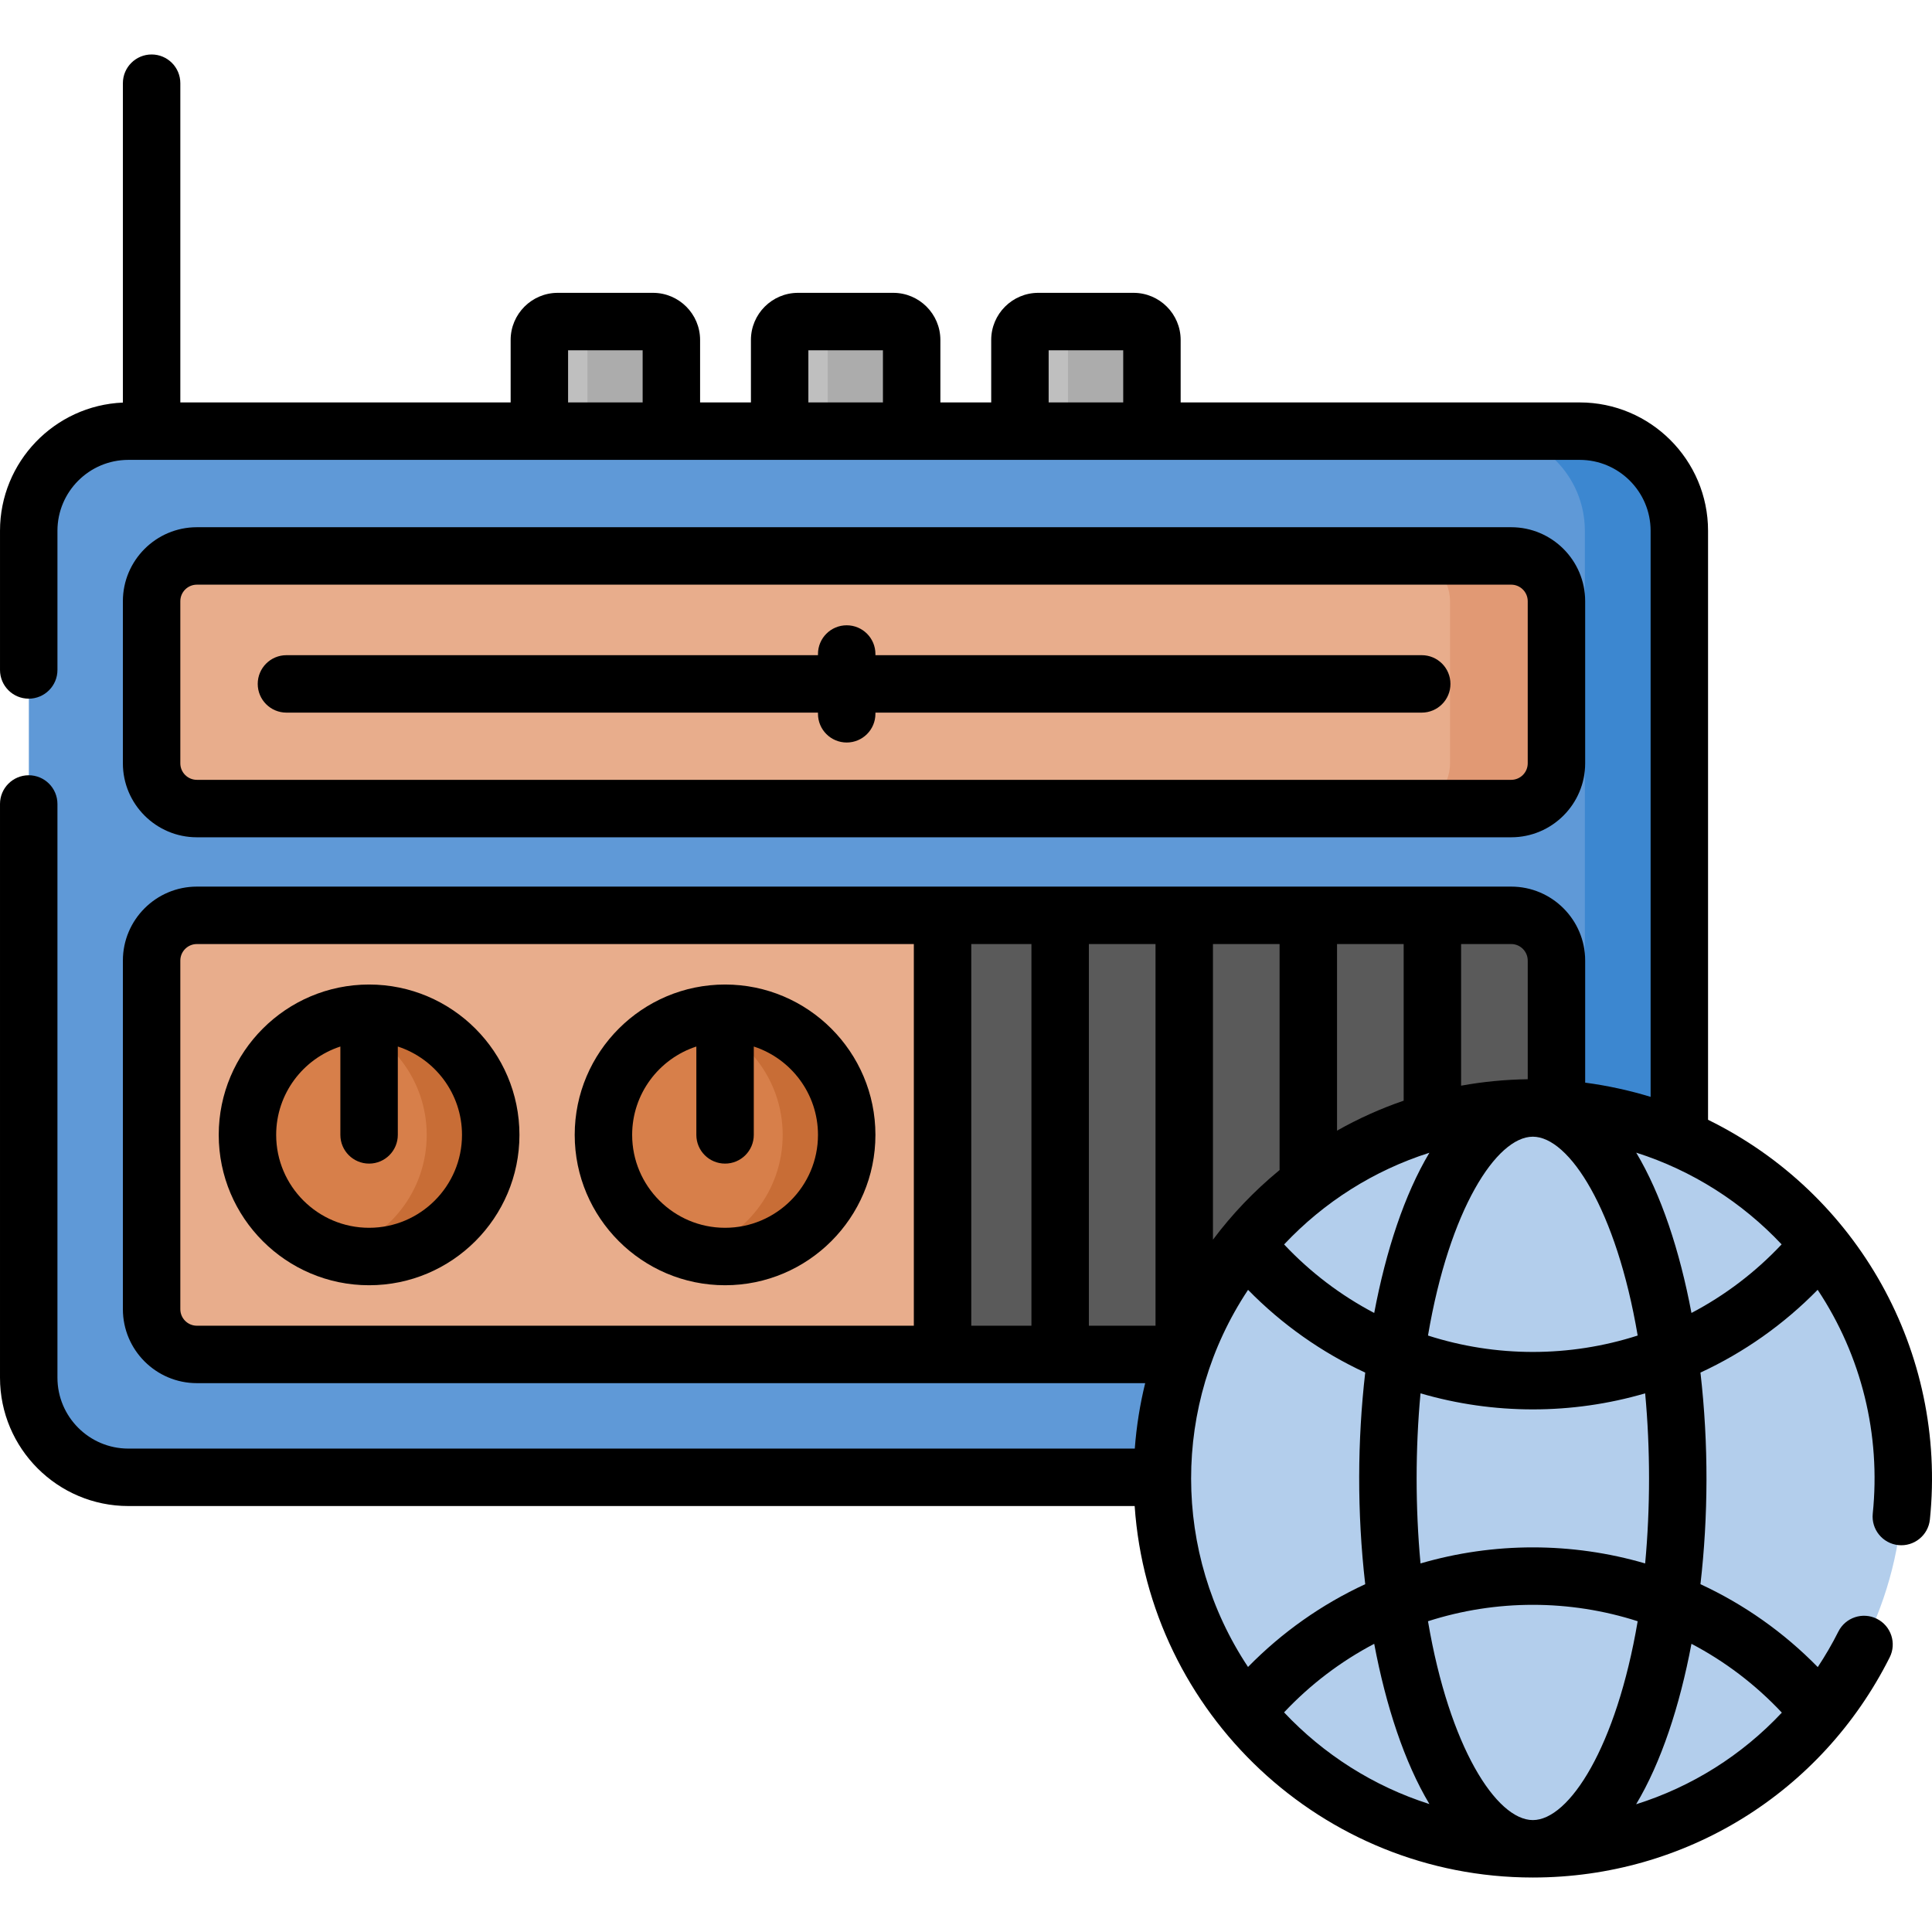 <svg id="Capa_1" enable-background="new 0 0 504.504 504.504" height="512" viewBox="0 0 504.504 504.504" width="512" xmlns="http://www.w3.org/2000/svg"><g><g><g><g fill="#bfbfbf"><path d="m293.21 83.986h-22.074c-2.652 0-4.803 2.15-4.803 4.803v65.3h31.68v-65.3c0-2.652-2.151-4.803-4.803-4.803z"/><path d="m230.465 83.986h-22.074c-2.653 0-4.803 2.15-4.803 4.803v65.3h31.68v-65.3c0-2.652-2.151-4.803-4.803-4.803z"/><path d="m167.72 83.986h-22.074c-2.653 0-4.803 2.15-4.803 4.803v65.3h31.68v-65.3c0-2.652-2.15-4.803-4.803-4.803z"/></g><path d="m296.001 83.986h-21.91c2.653 0 4.803 2.15 4.803 4.803v65.3h21.91v-65.3c.001-2.652-2.15-4.803-4.803-4.803z" fill="#acacac"/><path d="m233.257 83.986h-21.91c2.653 0 4.803 2.15 4.803 4.803v65.3h21.91v-65.3c0-2.652-2.151-4.803-4.803-4.803z" fill="#acacac"/><path d="m170.512 83.986h-21.91c2.653 0 4.803 2.15 4.803 4.803v65.3h21.91v-65.3c0-2.652-2.15-4.803-4.803-4.803z" fill="#acacac"/></g><path d="m435.767 359.773v-221.15c0-14.369-11.648-26.018-26.017-26.018h-376.198c-14.369 0-26.017 11.648-26.017 26.018v221.149c0 14.369 11.648 26.018 26.017 26.018h376.197c14.369 0 26.018-11.648 26.018-26.017z" fill="#5f99d7"/><path d="m246.164 239.038v114.664h-194.722c-6.527 0-11.819-5.292-11.819-11.819v-91.026c0-6.527 5.292-11.819 11.819-11.819z" fill="#e8ad8c"/><path d="m39.623 199.339v-42.329c0-6.527 5.292-11.819 11.819-11.819h343.21c6.527 0 11.819 5.292 11.819 11.819v42.329c0 6.527-5.292 11.819-11.819 11.819h-343.21c-6.528 0-11.819-5.291-11.819-11.819z" fill="#e8ad8c"/><path d="m406.47 250.857v91.026c0 6.527-5.292 11.819-11.819 11.819h-148.487v-114.664h148.488c6.527 0 11.818 5.292 11.818 11.819z" fill="#5a5a5a"/><path d="m412.541 112.606h-24.702c14.369 0 26.017 11.648 26.017 26.018v221.149c0 14.369-11.648 26.018-26.017 26.018h24.702c14.369 0 26.018-11.648 26.018-26.018v-221.15c0-14.369-11.649-26.017-26.018-26.017z" fill="#3c87d0"/><ellipse cx="95.019" cy="296.37" fill="#d77f4a" rx="30.367" ry="31.727"/><ellipse cx="187.976" cy="296.37" fill="#d77f4a" rx="30.367" ry="31.727"/><path d="m96.415 264.607c-2.9 0-5.706.396-8.375 1.124 13.477 3.676 23.387 15.997 23.387 30.639s-9.91 26.963-23.387 30.639c2.669.728 5.476 1.124 8.375 1.124 17.542 0 31.763-14.221 31.763-31.763-.001-17.542-14.221-31.763-31.763-31.763z" fill="#c86d36"/><path d="m189.372 264.607c-2.9 0-5.706.396-8.376 1.124 13.477 3.676 23.387 15.997 23.387 30.639s-9.911 26.963-23.387 30.639c2.669.728 5.476 1.124 8.376 1.124 17.542 0 31.763-14.221 31.763-31.763s-14.221-31.763-31.763-31.763z" fill="#c86d36"/><path d="m394.652 145.191h-27.825c6.527 0 11.819 5.291 11.819 11.819v42.329c0 6.527-5.292 11.819-11.819 11.819h27.825c6.527 0 11.819-5.292 11.819-11.819v-42.329c0-6.528-5.292-11.819-11.819-11.819z" fill="#e19974"/><path d="m386.31 290.339c.006.001.011.002.017.003-46.816 6.759-82.789 47.034-82.789 95.722s35.973 88.964 82.789 95.722c-.006.001-.011.002-.017.003 58.938 8.464 110.691-37.219 110.691-95.725 0-58.655-51.9-104.168-110.691-95.725z" fill="#b3ceec"/></g><g><path d="m51.407 218.641h343.21c10.652 0 19.318-8.667 19.318-19.319v-42.329c0-10.652-8.666-19.319-19.318-19.319h-343.21c-10.652 0-19.319 8.667-19.319 19.319v42.329c0 10.652 8.667 19.319 19.319 19.319zm-4.319-61.649c0-2.382 1.938-4.319 4.319-4.319h343.21c2.381 0 4.318 1.938 4.318 4.319v42.329c0 2.382-1.938 4.319-4.318 4.319h-343.21c-2.381 0-4.319-1.938-4.319-4.319z"/><path d="m96.38 257.089c-21.649 0-39.263 17.613-39.263 39.264 0 21.649 17.613 39.263 39.263 39.263s39.263-17.613 39.263-39.263c0-21.651-17.613-39.264-39.263-39.264zm0 63.526c-13.378 0-24.263-10.884-24.263-24.263 0-10.762 7.045-19.904 16.763-23.072v23.072c0 4.143 3.358 7.5 7.5 7.5s7.5-3.357 7.5-7.5v-23.072c9.718 3.167 16.763 12.31 16.763 23.072 0 13.38-10.884 24.263-24.263 24.263z"/><path d="m189.337 257.089c-21.649 0-39.263 17.613-39.263 39.264 0 21.649 17.613 39.263 39.263 39.263s39.263-17.613 39.263-39.263c0-21.651-17.613-39.264-39.263-39.264zm0 63.526c-13.378 0-24.263-10.884-24.263-24.263 0-10.762 7.045-19.904 16.763-23.072v23.072c0 4.143 3.358 7.5 7.5 7.5s7.5-3.357 7.5-7.5v-23.072c9.718 3.167 16.763 12.31 16.763 23.072 0 13.38-10.884 24.263-24.263 24.263z"/><path d="m74.8 186.087h138.8v.306c0 4.143 3.358 7.5 7.5 7.5s7.5-3.357 7.5-7.5v-.306h142.659c4.143 0 7.5-3.357 7.5-7.5s-3.357-7.5-7.5-7.5h-142.659v-.305c0-4.143-3.358-7.5-7.5-7.5s-7.5 3.357-7.5 7.5v.305h-138.8c-4.142 0-7.5 3.357-7.5 7.5s3.358 7.5 7.5 7.5z"/><path d="m446.024 292.41v-153.804c0-18.481-15.036-33.518-33.518-33.518h-104.201v-16.316c0-6.784-5.519-12.303-12.303-12.303h-24.866c-6.784 0-12.303 5.519-12.303 12.303v16.316h-13.273v-16.316c0-6.784-5.519-12.303-12.303-12.303h-24.866c-6.784 0-12.303 5.519-12.303 12.303v16.316h-13.273v-16.316c0-6.784-5.519-12.303-12.303-12.303h-24.866c-6.784 0-12.303 5.519-12.303 12.303v16.316h-86.255v-83.363c0-4.143-3.358-7.5-7.5-7.5s-7.5 3.357-7.5 7.5v83.4c-17.82.751-32.088 15.479-32.088 33.481v36.34c0 4.143 3.358 7.5 7.5 7.5s7.5-3.357 7.5-7.5v-36.34c0-10.211 8.307-18.518 18.518-18.518h378.989c10.211 0 18.518 8.307 18.518 18.518v147.822c-5.109-1.579-11.136-2.933-17.089-3.717v-31.872c0-10.652-8.666-19.318-19.318-19.318-4.286 0-335.584 0-343.21 0-10.652 0-19.319 8.666-19.319 19.318v91.026c0 10.652 8.667 19.318 19.319 19.318h247.635c-1.34 5.455-2.278 11.195-2.715 17.089h-262.81c-10.21 0-18.518-8.307-18.518-18.518v-149.81c0-4.143-3.358-7.5-7.5-7.5s-7.5 3.357-7.5 7.5v149.81c0 18.481 15.036 33.518 33.518 33.518h262.775c3.725 54.129 48.929 96.973 103.915 97.005.021 0 .041.002.062.002.029 0 .058-.002.087-.002 39.624-.033 75.291-22.053 93.097-57.485 1.86-3.701.367-8.21-3.333-10.069-3.702-1.859-8.21-.367-10.069 3.333-1.621 3.226-3.426 6.314-5.378 9.272-8.914-9.104-19.298-16.4-30.635-21.647 2.033-17.685 2.165-36.417 0-55.256 11.325-5.242 21.699-12.529 30.607-21.619 11.47 17.267 16.505 37.816 14.387 58.443-.423 4.12 2.575 7.803 6.696 8.226 4.12.416 7.804-2.576 8.226-6.696 4.487-43.724-18.809-85.175-57.931-104.369zm-297.681-187.322v-13.619h19.472v13.619zm62.745 0v-13.619h19.472v13.619zm62.745 0v-13.619h19.472v13.619zm75.305 190.159v-48.726h17.399v40.899c-6.071 2.082-11.889 4.712-17.399 7.827zm-15 10.293c-.078.064-.156.128-.234.193-6.385 5.269-12.158 11.298-17.164 17.989v-77.202h17.398zm-32.399 40.644h-17.399v-99.663h17.399zm71.52-45.165c-6.512 10.901-11.346 25.597-14.411 41.837-8.696-4.564-16.653-10.582-23.53-17.894 10.445-11.099 23.447-19.324 37.941-23.943zm27.011-4.194c9.499 0 21.81 19.079 27.378 51.924-17.761 5.713-36.987 5.716-54.756 0 5.567-32.844 17.878-51.924 27.378-51.924zm-1.334-45.986v30.984c-5.751.074-11.685.64-17.398 1.681v-36.984h13.08c2.38.001 4.318 1.938 4.318 4.319zm-351.848 91.026v-91.026c0-2.381 1.938-4.318 4.319-4.318h187.222v99.663h-187.222c-2.381 0-4.319-1.938-4.319-4.319zm206.541-95.344h15.71v99.663h-15.71zm72.278 90.298c8.905 9.084 19.273 16.367 30.593 21.606-2.032 17.684-2.165 36.417 0 55.256-11.323 5.241-21.696 12.526-30.602 21.615-19.757-29.738-19.877-68.555.009-98.477zm9.402 110.335c6.879-7.316 14.839-13.339 23.539-17.904 3.065 16.246 7.902 30.946 14.417 41.848-14.645-4.661-27.662-13.007-37.956-23.944zm64.976 28.124c-.005 0-.01 0-.015 0s-.009 0-.014 0c-9.497-.019-21.799-19.094-27.364-51.923 17.761-5.713 36.986-5.716 54.756 0-5.565 32.828-17.866 51.904-27.363 51.923zm65.008-28.059c-10.435 11.136-23.518 19.361-38.051 23.931 6.532-10.907 11.379-25.629 14.449-41.901 8.727 4.58 16.708 10.624 23.602 17.97zm-35.694-38.957c-19.106-5.585-39.523-5.594-58.659 0-1.353-14.521-1.355-29.873 0-44.418 19.106 5.585 39.523 5.594 58.66 0 1.352 14.52 1.355 29.872-.001 44.418zm12.092-65.407c-3.067-16.253-7.906-30.959-14.427-41.863 14.652 4.661 27.674 13.01 37.972 23.953-6.88 7.32-14.842 13.343-23.545 17.91z"/></g></g></svg>